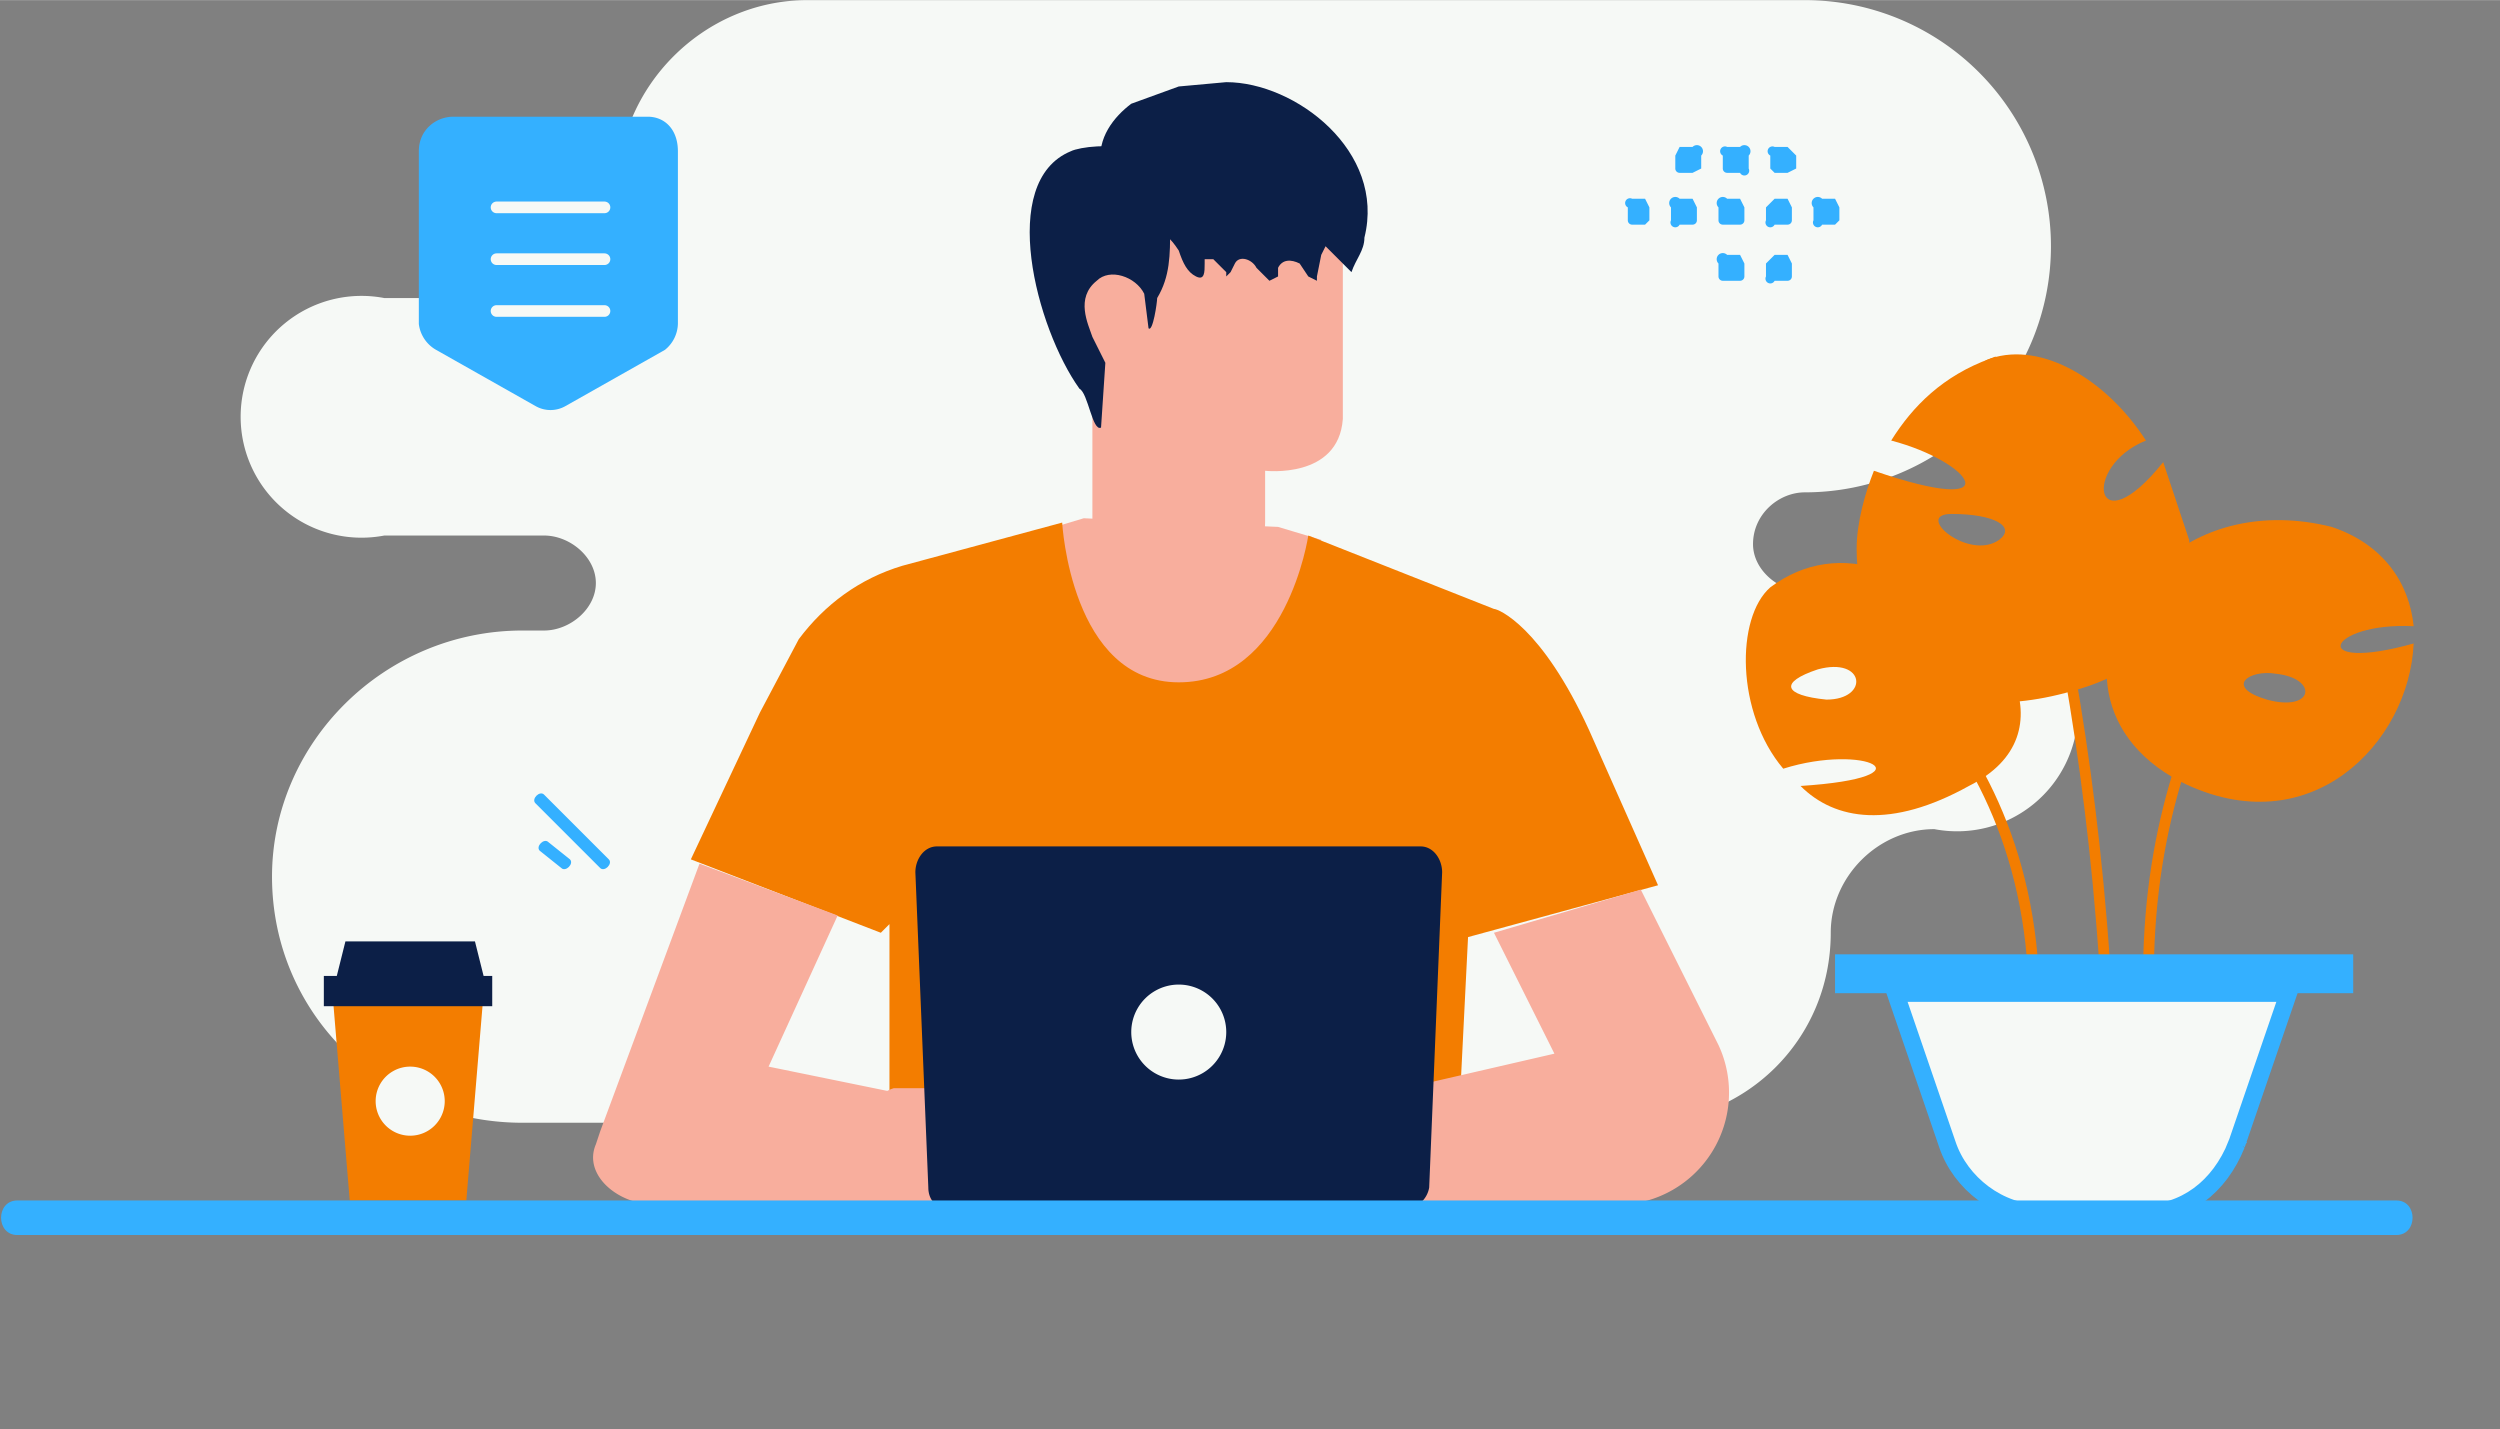 <svg xmlns="http://www.w3.org/2000/svg" width="578.9" height="331" fill="none" viewBox="0 0 579 331"><rect x="0" y="0" width="579" height="331" fill="#808080" stroke="none"/><path fill="#f6f9f6" fill-rule="evenodd" d="M418 0a57 57 0 1 1 0 114c-6 0-12 5-12 12 0 6 6 11 12 11h30a28 28 0 1 1 0 55c-13 0-24 11-24 24 0 25-20 44-44 44H121c-32 0-58-25-58-57 0-31 26-57 58-57h5c6 0 12-5 12-11s-6-11-12-11H89a28 28 0 1 1 0-55h30c13-1 24-12 24-25 0-24 20-44 44-44z" clip-rule="evenodd"/><path fill="#f8ae9d" d="m306 125-10-3-45-2-10 3 1 25 23 15 22-1 14-13 3-12z"/><path fill="#f37d00" d="m176 165 9-17c6-8 14-14 24-17l37-10s2 37 27 37 30-34 30-34l43 17c1 0 11 4 22 28l16 36-44 12-2 40 1 22H205l1-26v-39l-2 2-44-17z"/><path fill="#f8ae9d" d="M277 138c-11 0-23-21-23-21l-1-54c0-16 9-29 27-29h2c16 1 29 12 29 27v36c-1 14-18 12-18 12v12c0 10-12 17-16 17z"/><path fill="#f8ae9d" d="M259 66c-1 0-12-4-12 7-1 12 11 9 12 9zm121 140 18 36a26 26 0 0 1-23 37l-52-1-2-25 39-9-14-28zm-218-6-23 62-1 3c-3 7 5 14 14 14h70v-23l-44-9 16-35z"/><path fill="#f8ae9d" d="M207 252h10s22-8 27-7a130 130 0 0 1 23 14 3 3 0 0 1-2 4v1l1 1c-1 2-3 3-5 1l1 1v3a3 3 0 0 1-4 1c-2-2-6-6-9-7h-9a3 3 0 0 0-3 2l17 8c2 1 3 2 3 4 0 1-1 2-3 2l-16-6s-5-2-8 1c-5 3-7 4-11 3l-7-3-8-1s-7-19 3-22z"/><path fill="#eb996e" d="M237 256h4a22 22 0 0 1 18 7l3 4-1-1-2-3c-1-2-4-5-8-6-4-2-7-2-10-2a19 19 0 0 0-4 1zm2-5 4-1 11 3 8 7 2 2 1 1-1-1-2-2-8-8c-4-2-8-3-11-2h-4z"/><path fill="#0c1f47" d="M220 280h105a6 6 0 0 0 6-5l3-73c0-3-2-6-5-6H217c-3 0-5 3-5 6l3 73c0 3 2 5 5 5z"/><path fill="#f6f9f6" d="M262 239a11 11 0 1 0 22 0 11 11 0 1 0-22 0z"/><path fill="#f8ae9d" d="M263 87h-10v40h10z"/><path fill="#0c1f47" d="M259 50c2 2 5 3 7 3 4 1 5 2 7 5 1 3 2 5 4 6s2-1 2-3v-1h2l3 3v1l1-1 1-2c1-2 4-1 5 1l3 3 2-1v-2c1-2 3-2 5-1l2 3 2 1v-1l1-5 1-2 1 1 5 5c1-3 3-5 3-8 5-20-16-36-32-36l-11 1-11 4c-4 3-8 8-7 14"/><path fill="#0c1f47" d="M268 44c2 2 3 6 3 9 0 6 0 11-3 16 0 1-1 8-2 7l-1-8c-2-4-8-6-11-3-5 4-2 10-1 13l3 6-1 15c-2 1-3-8-5-9-10-14-19-48-2-55 2-1 10-2 13 0"/><path fill="#9fadfd" fill-rule="evenodd" d="M378 52h3l1-1v-3l-1-2h-3a1 1 0 0 0-1 2v3a1 1 0 0 0 1 1zm11 0h3a1 1 0 0 0 1-1v-3l-1-2h-3a1 1 0 0 0-2 2v3a1 1 0 0 0 2 1zm11 0h3a1 1 0 0 0 1-1v-3l-1-2h-3a1 1 0 0 0-2 2v3a1 1 0 0 0 1 1zm11 0h3a1 1 0 0 0 1-1v-3l-1-2h-3l-2 2v3a1 1 0 0 0 2 1zm11 0h3l1-1v-3l-1-2h-3a1 1 0 0 0-2 2v3a1 1 0 0 0 2 1zm-33-12h3l2-1v-3a1 1 0 0 0-2-2h-3l-1 2v3a1 1 0 0 0 1 1zm11 0h3a1 1 0 0 0 2-1v-3a1 1 0 0 0-2-2h-3a1 1 0 0 0-1 2v3a1 1 0 0 0 1 1zm11 0h3l2-1v-3l-2-2h-3a1 1 0 0 0-1 2v3zm-11 25h3a1 1 0 0 0 1-1v-3l-1-2h-3a1 1 0 0 0-2 2v3a1 1 0 0 0 1 1zm11 0h3a1 1 0 0 0 1-1v-3l-1-2h-3l-2 2v3a1 1 0 0 0 2 1z" clip-rule="evenodd" style="fill:#34b0ff;fill-opacity:1"/><path fill="#f37d00" d="M430 127c0-6 2-13 4-18 32 11 23-2 4-7 5-8 12-15 23-19 12-4 27 5 36 19-15 6-12 25 4 5l6 18c2 14-5 29-27 35-35 10-50-10-50-33zm22-8c-9 0 4 11 11 6 4-3-1-6-11-6z"/><path stroke="#f37d00" stroke-miterlimit="10" stroke-width="2.5" d="M489 276c1-118-28-193-28-193"/><path fill="#f37d00" d="M496 134c5 21 11 9 5-4 9-8 23-12 39-8 12 4 18 13 19 23-20-1-25 11 0 4-1 23-24 47-54 32-21-11-21-32-9-47zm29 28c11 3 12-5 2-6-6-1-12 3-2 6z"/><path stroke="#f37d00" stroke-miterlimit="10" stroke-width="2.5" d="M498 238c-5-74 37-111 37-111"/><path fill="#f37d00" d="M413 178c-11-13-11-35-3-42 8-6 17-7 26-4-2 14 9 20 7 2 21 10 37 36 13 48-18 10-31 8-39 0 31-2 15-10-4-4zm8-23c-9 3-8 6 2 7 10 0 9-10-2-7z"/><path stroke="#f37d00" stroke-miterlimit="10" stroke-width="2.5" d="M471 238c3-74-55-101-55-101"/><path fill="#f6f9f6" stroke="#9fadfd" stroke-width="4" d="M530 230h-91l12 35c3 9 12 16 22 16h23c10 0 18-6 22-16l1 1-1-1z" style="stroke:#34b0ff;stroke-opacity:1"/><path fill="#9fadfd" stroke="#9fadfd" stroke-width="4" d="M543 228v-5H427v5z" style="fill:#34b0ff;fill-opacity:1;stroke:#34b0ff;stroke-opacity:1"/><path fill="#f37d00" d="m77 230 4 48h27l4-48z"/><path fill="#0c1f47" d="M75 226h39v7H75Zm3 0h34l-2-8H80Z"/><path fill="#f6f9f6" d="M87 255a8 8 0 1 0 16 0 8 8 0 0 0-16 0z"/><path fill="#9fadfd" fill-rule="evenodd" d="M157 75V35c0-5-3-8-7-8h-45c-4 0-8 3-8 8v40a8 8 0 0 0 4 6l23 13a7 7 0 0 0 7 0l23-13a8 8 0 0 0 3-6z" clip-rule="evenodd" style="fill:#34b0ff;fill-opacity:1"/><path stroke="#f6f9f6" stroke-linecap="round" stroke-linejoin="round" stroke-width="2.7" d="M140 72h-25m25-12h-25zm0-12h-25z"/><path fill="#9fadfd" d="M4 278h551c5 0 5 8 0 8H4c-5 0-5-8 0-8zm122-94 15 15c1 1-1 3-2 2l-15-15c-1-1 1-3 2-2zm1 11 5 4c1 1-1 3-2 2l-5-4c-1-1 1-3 2-2z" style="fill:#34b0ff;fill-opacity:1"/></svg>